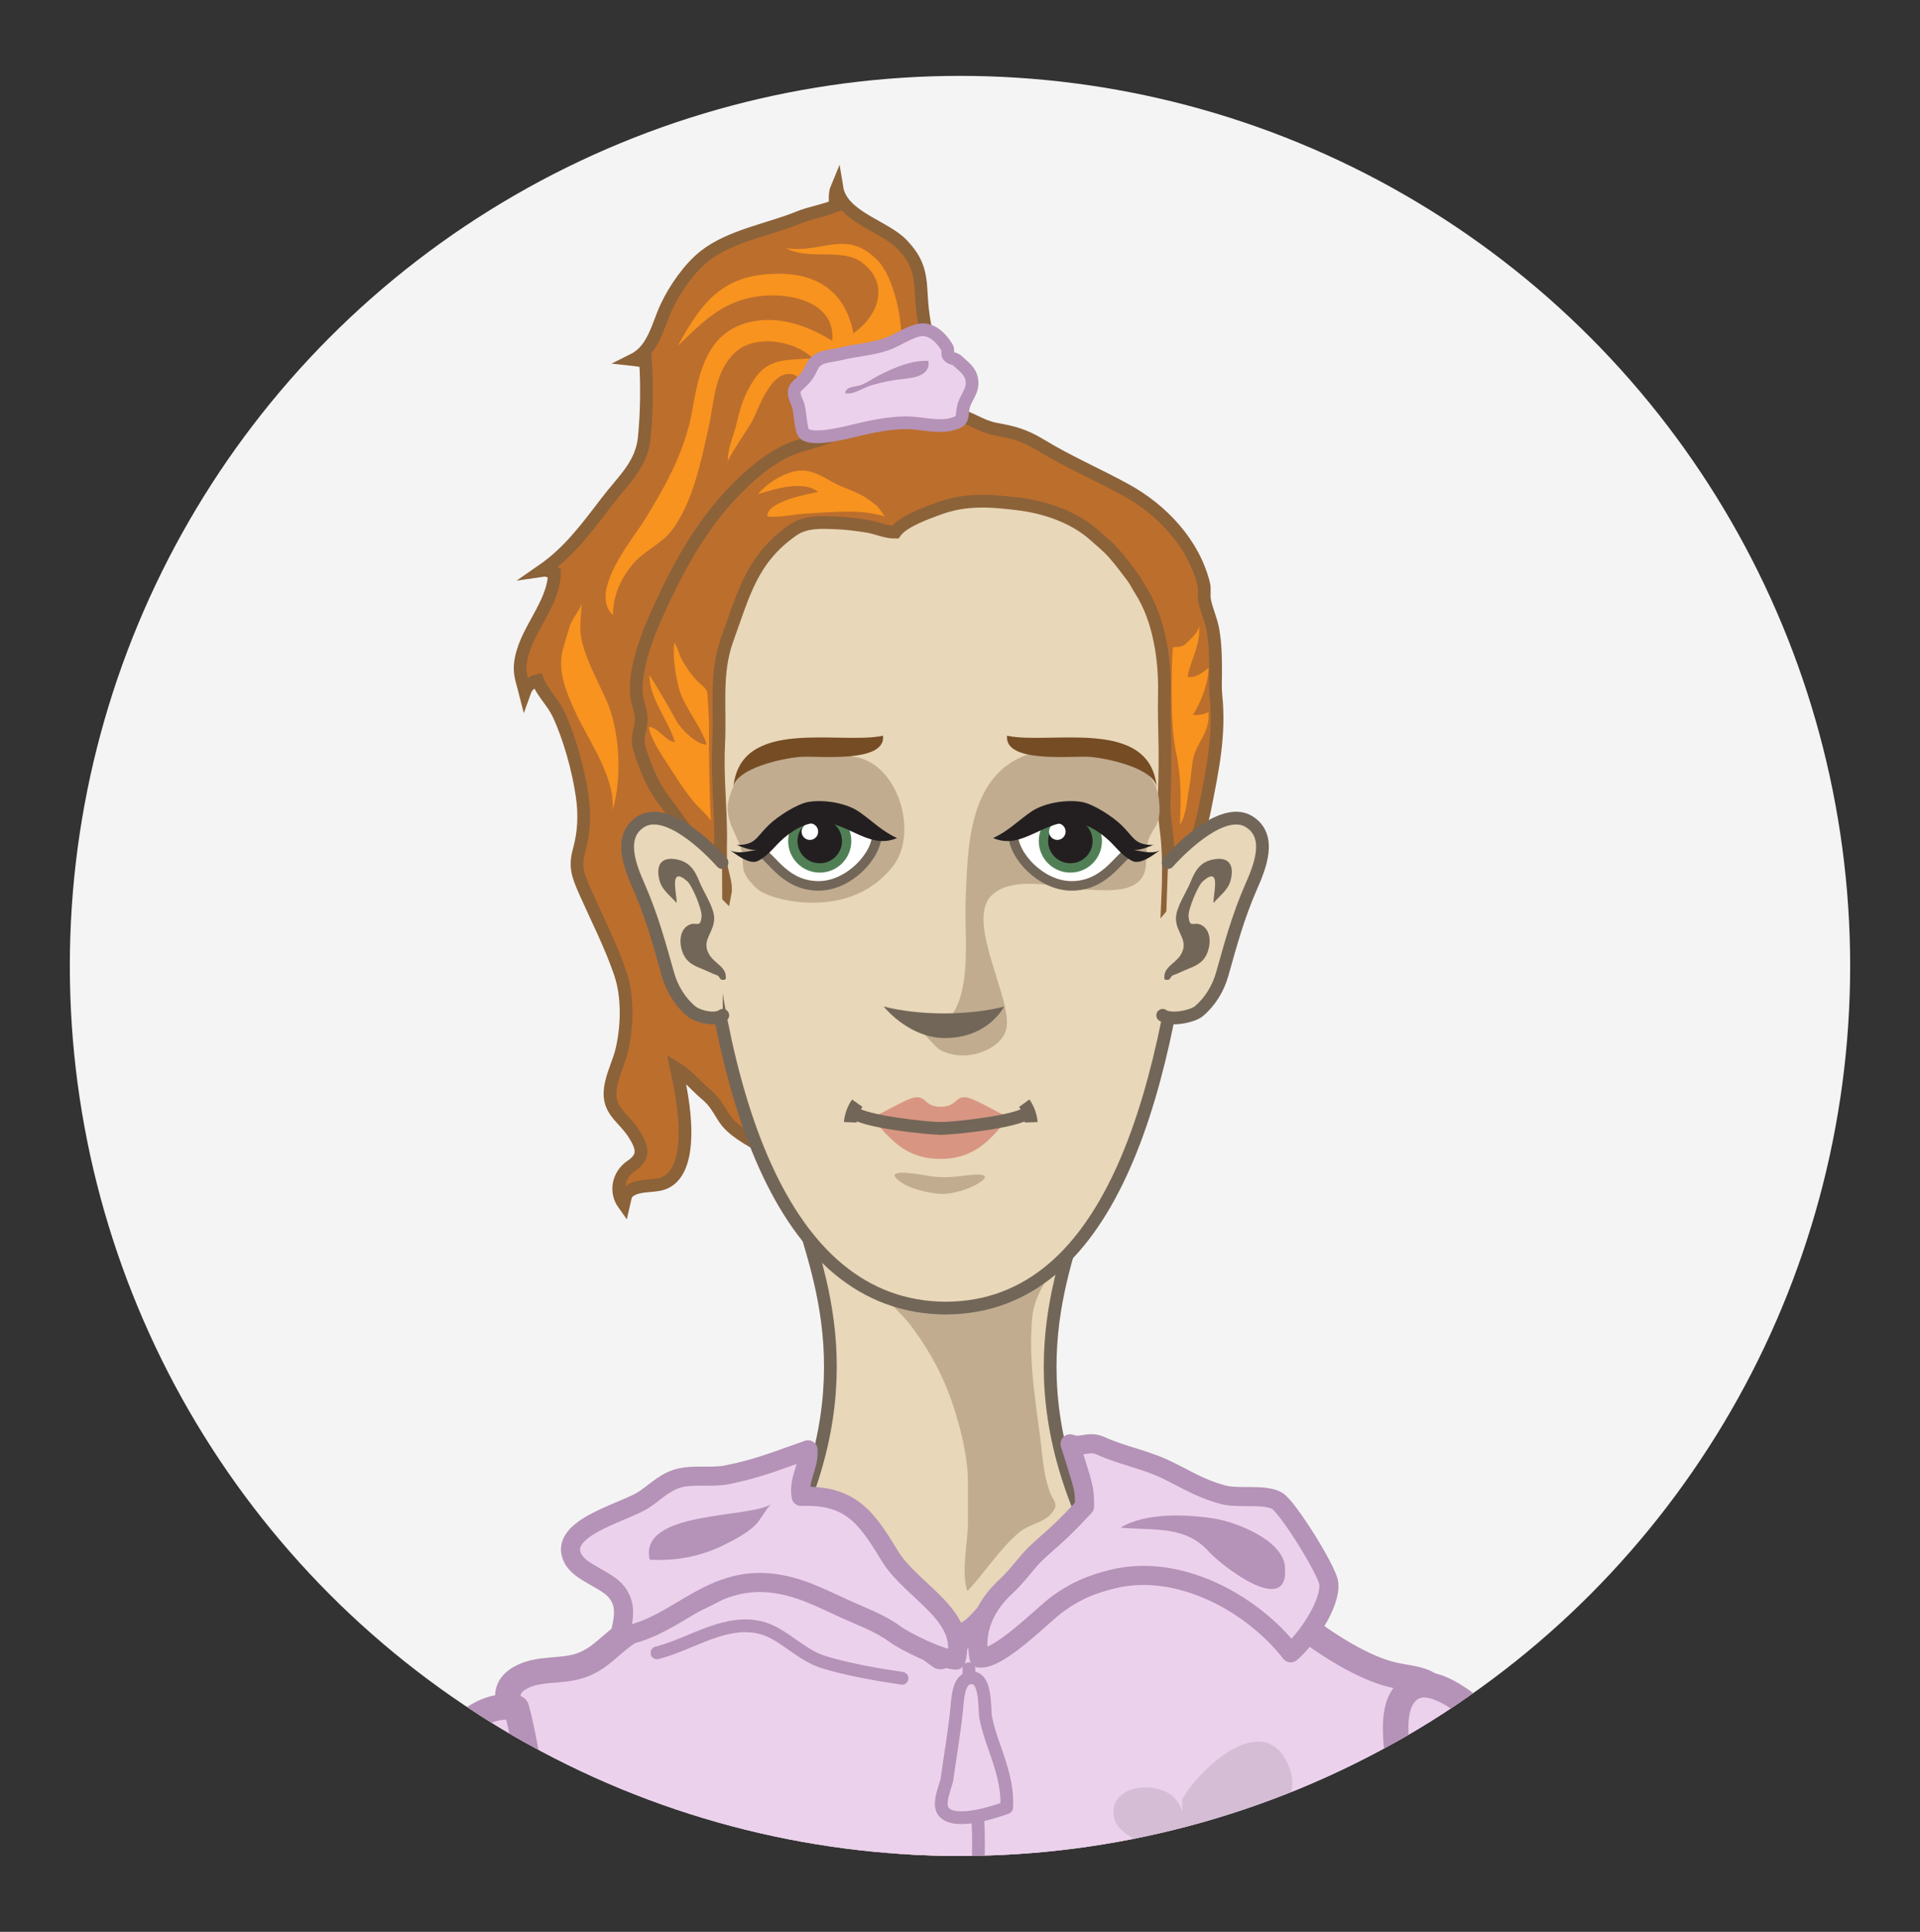 <?xml version="1.0" encoding="utf-8"?>
<!-- Generator: Adobe Illustrator 16.0.0, SVG Export Plug-In . SVG Version: 6.00 Build 0)  -->
<!DOCTYPE svg PUBLIC "-//W3C//DTD SVG 1.1//EN" "http://www.w3.org/Graphics/SVG/1.1/DTD/svg11.dtd">
<svg version="1.1" id="Layer_1" xmlns="http://www.w3.org/2000/svg" xmlns:xlink="http://www.w3.org/1999/xlink" x="0px" y="0px"
	 width="169.785px" height="170.857px" viewBox="0 0 169.785 170.857" enable-background="new 0 0 169.785 170.857"
	 xml:space="preserve">
<rect x="0" y="0" width="169.785" height="170.857" fill="#333333" stroke="none"/>
<g>
	<defs>
		<circle id="XMLID_1_" cx="84.892" cy="85.428" r="78.717"/>
	</defs>
	<use xlink:href="#XMLID_1_"  overflow="visible" fill="#F4F4F4"/>
	<clipPath id="XMLID_16_">
		<use xlink:href="#XMLID_1_"  overflow="visible"/>
	</clipPath>
	<g clip-path="url(#XMLID_16_)">
		
			<path fill="#E8D7B8" stroke="#726658" stroke-width="1.126" stroke-linecap="round" stroke-linejoin="round" stroke-miterlimit="10" d="
			M98.067,138.863c-9.008-16.044-3.941-26.312-2.251-32.785l-12.667,4.223l-12.668-4.223c1.689,6.474,6.756,16.741-2.252,32.785
			c-7.836,13.96,9.676,24.718,14.362,27.281l-0.007,0.585c0,0,0.207-0.099,0.564-0.286c0.356,0.188,0.562,0.286,0.562,0.286
			l-0.006-0.585C88.392,163.581,105.903,152.823,98.067,138.863z"/>
		<path fill="#C1AC90" d="M75.516,110.716c-0.068,1.739,3.802,4.917,4.919,6.379c1.442,1.888,2.62,3.923,3.437,6.045
			c0.862,2.251,1.716,5.429,1.718,7.854c0,1.203,0,2.408,0,3.61c0,1.92-0.612,4.362-0.051,6.123c1.605-1.696,2.844-3.745,4.654-5.25
			c0.714-0.596,2.086-0.865,2.644-1.464c0.938-1.005,0.327-1.119-0.027-2.126c-0.574-1.64-0.603-3.053-0.822-4.718
			c-0.462-3.483-1.042-7.034-0.708-10.625c0.273-2.954,2.639-4.66,3.377-7.328"/>
		<path fill="#BC6E2D" stroke="#8C6239" stroke-width="1.126" stroke-miterlimit="10" d="M81.465,25.929
			c-0.09-1.893-0.38-2.929-1.698-4.312c-1.56-1.637-5.344-2.432-5.763-5.014c-0.211,0.504-0.137,1.064-0.152,1.619
			c-1.068,0.436-2.176,0.581-3.244,1.02c-2.502,1.028-6.023,1.616-8.277,3.382c-1.392,1.092-2.692,2.979-3.424,4.566
			c-0.726,1.574-1.121,3.741-2.854,4.611c0.334,0.035,0.687,0.148,1.036,0.123c0.13,2.227,0.104,4.555-0.114,6.771
			c-0.242,2.439-1.854,3.754-3.357,5.726c-1.711,2.243-3.313,4.417-5.643,6.03c0.374-0.055,0.707,0.105,1.051,0.223
			c-0.045,2.878-2.725,5.213-3.012,8.074c-0.092,0.908,0.189,1.56,0.398,2.388c0.184-0.518,0.608-0.833,1.137-0.944
			c0.429,1.08,1.349,1.921,1.828,2.943c0.984,2.103,1.766,4.932,2.099,7.227c0.251,1.724,0.177,3.253-0.276,4.895
			c-0.375,1.368-0.118,2.131,0.541,3.615c1.055,2.378,2.252,4.7,3.096,7.167c0.698,2.038,0.648,4.565,0.186,6.683
			c-0.27,1.238-0.891,2.32-1.051,3.545c-0.265,2.005,1.174,2.534,2.131,4.072c0.791,1.274,0.854,2.011-0.309,2.801
			c-1.086,0.738-1.459,2.209-0.629,3.368c0.169-0.72,0.113-1.007,0.762-1.326c0.771-0.378,1.754-0.252,2.557-0.468
			c1.506-0.407,1.953-2.22,2.055-3.616c0.162-2.237-0.281-4.508-0.725-6.609c0.915,0.557,1.85,1.657,2.695,2.363
			c0.65,0.546,1.008,1.188,1.438,1.892c0.402,0.658,0.936,1.114,1.588,1.566c1.402,0.97,3.006,1.611,4.396,2.604
			c-0.184-0.131-0.447-2.339-0.555-2.71c-0.234-0.805-0.598-1.567-0.789-2.373c-0.488-2.06-0.428-4.2-1.141-6.219
			c-0.245-0.695-0.691-1.282-0.973-1.96c-0.422-1.008-0.594-2.115-0.973-3.145c-3.543-9.631-5.613-20.718-2.003-30.611
			c1.163-3.186,2.161-6.575,3.567-9.648c0.619-1.354,1.973-1.525,2.834-2.623c0.539-0.687,0.266-1.681,0.152-2.566
			c-0.213-1.665,3.148-0.201,2.514-1.778c-0.279-0.696-1.336-2.512-0.932-3.416c0.631-1.409-1.197-3.468-0.381-2.873
			c0.682,0.498,1.318,0.751,1.393,1.703c0.782,0.247,1.328-0.385,1.988-0.682c0.923-0.416,2.012-0.591,3.031-0.708
			c1.137-0.13,2.307,0.611,3.429,0.3c0.476-0.132,1.187-0.464,1.489-0.865c0.61-0.805,0.217-0.669-0.074-1.422
			C81.833,29.573,81.557,27.809,81.465,25.929z"/>
		
			<path fill="#E8D7B8" stroke="#726658" stroke-width="1.126" stroke-linecap="round" stroke-linejoin="round" stroke-miterlimit="10" d="
			M83.641,40.064c19.562,0,23.293,18.296,21.674,35.678c-1.841,19.76-6.682,39.951-21.744,39.951h0.141
			c-15.062,0-20.469-20.147-21.744-39.951C60.629,54.983,64.079,40.064,83.641,40.064z"/>
		<path fill="#BC6E2D" stroke="#8C6239" stroke-width="1.126" stroke-miterlimit="10" d="M58.663,70.728
			c-0.994-1.316-1.704-3.102-2.152-4.641c-0.256-0.883,0.209-1.666,0.193-2.529c-0.014-0.691-0.322-1.327-0.408-2.003
			c-0.244-1.928,0.746-4.835,1.453-6.459c2.041-4.676,4.37-9.105,8.156-12.617c1.16-1.074,2.426-2.055,3.835-2.693
			c1.572-0.711,4.601-0.987,5.53-2.674c0.165-0.299,0.162-0.793,0.271-1.118c0.518,0.305,0.887,0.219,1.453,0.035
			c0.25-0.081,0.367-0.442,0.664-0.576c0.272-0.122,0.668-0.011,0.957-0.06c0.763-0.129,0.686-0.155,1.475,0.106
			c0.566,0.188,1.061,0.462,1.654,0.594c1.095,0.244,2.43,0.37,3.476,0.751c0.974,0.354,1.761,0.919,2.856,1.113
			c1.594,0.281,2.584,0.569,3.953,1.404c2.421,1.476,4.992,2.58,7.475,3.938c3.277,1.791,6.059,4.776,6.944,8.369
			c0.108,0.44-0.006,0.892,0.063,1.344c0.124,0.821,0.581,1.758,0.747,2.698c0.23,1.304,0.243,2.58,0.237,3.917
			c-0.002,0.611-0.04,1.24,0.024,1.847c0.367,3.535-0.293,6.608-0.975,10.048c-0.445,2.244-1.772,6.349-3.289,8.107
			c0.281-6.192-0.401-6.384-0.307-8.94c0.183-4.869-0.046-6.309,0.02-9.374c0.064-2.979-0.453-6.53-2.082-9.077
			c-0.282-0.44-0.457-0.846-0.787-1.277c-0.525-0.688-1.008-1.355-1.612-2.033c-0.529-0.595-1.099-1.05-1.682-1.573
			c-1.789-1.604-4.304-2.487-6.763-2.787c-2.573-0.313-4.672-0.453-7.052,0.418c-1.066,0.391-3.15,1.123-3.821,2.081
			c-0.823,0.013-1.673-0.399-2.483-0.525c-0.837-0.13-1.709-0.249-2.557-0.288c-1.488-0.069-2.887-0.164-4.068,0.669
			c-3.602,2.538-4.309,5.642-5.756,9.637c-1.086,2.994-0.59,6.009-0.752,9.164c-0.139,2.668,0.142,5.314,0.174,7.973
			c0.012,0.964-0.066,1.953,0.059,2.911c0.104,0.782,0.492,1.61,0.336,2.403c-1.002-0.988-1.381-2.419-2.118-3.587
			C60.974,73.794,59.825,72.265,58.663,70.728z"/>
		
			<path fill="#E8D7B8" stroke="#726658" stroke-width="1.126" stroke-linecap="round" stroke-linejoin="round" stroke-miterlimit="10" d="
			M63.85,76.286c-1.261-1.411-4.952-5.031-7.193-3.601c-2.033,1.297-0.918,4.004-0.166,5.716c1.184,2.696,1.85,5.215,2.576,7.775
			c0.354,1.249,1.064,2.427,2.07,3.265c0.544,0.453,2.081,0.864,2.78,0.356"/>
		
			<path fill="#E8D7B8" stroke="#726658" stroke-width="1.126" stroke-linecap="round" stroke-linejoin="round" stroke-miterlimit="10" d="
			M103.292,76.286c1.26-1.411,4.95-5.031,7.192-3.601c2.032,1.297,0.918,4.004,0.166,5.716c-1.185,2.696-1.851,5.215-2.575,7.775
			c-0.356,1.249-1.065,2.427-2.072,3.265c-0.543,0.453-2.485,0.864-3.186,0.356"/>
		<path fill="#726658" d="M59.792,76.001c-1.244-0.217-1.762,0.412-1.523,1.658c0.197,1.032,0.928,1.461,1.559,2.202
			c0.078-0.623-0.759-3.412,0.945-1.92c0.451,0.394,1.32,2.519,1.268,3.097c-0.107,1.191-0.494,0.354-1.238,0.833
			c-0.594,0.384-0.726,1.2-0.569,1.916c0.247,1.141,0.878,1.534,1.827,1.896c0.381,0.146,0.971,0.45,1.317,0.559
			c0.354,0.112,0.177,0.569,0.788,0.373c0.174-1.02-0.904-1.374-1.373-2.073c-0.91-1.355,0.383-1.99,0.361-3.349
			c-0.018-0.975-0.94-2.296-1.313-3.23C61.432,76.94,60.961,76.205,59.792,76.001z"/>
		<path fill="#726658" d="M107.35,76.001c1.243-0.217,1.762,0.412,1.522,1.658c-0.197,1.032-0.928,1.461-1.558,2.202
			c-0.077-0.623,0.758-3.412-0.946-1.92c-0.451,0.394-1.319,2.519-1.268,3.097c0.108,1.191,0.496,0.354,1.238,0.833
			c0.595,0.384,0.727,1.2,0.569,1.916c-0.246,1.141-0.877,1.534-1.827,1.896c-0.38,0.146-0.97,0.45-1.317,0.559
			c-0.354,0.112-0.177,0.569-0.786,0.373c-0.174-1.02,0.902-1.374,1.372-2.073c0.91-1.355-0.383-1.99-0.36-3.349
			c0.017-0.975,0.938-2.296,1.312-3.23C105.708,76.94,106.18,76.205,107.35,76.001z"/>
		<path fill="#D89682" d="M83.285,99.766c-2.329-0.009-5.917-0.546-5.917-0.546c1.191,1.195,2.498,3.279,5.789,3.279
			c3.292,0,4.599-2.084,5.791-3.279C88.948,99.22,85.611,99.758,83.285,99.766z"/>
		<path fill="#D89682" d="M89.997,99.003c-1.021,0-3.747-1.959-4.682-1.959c-0.917,0-0.703,0.809-2.13,0.845
			c-1.427-0.036-1.213-0.845-2.128-0.845c-0.938,0-3.662,1.959-4.684,1.959c-1.004,0,3.888,0.733,6.726,0.763v0.003
			c0.027,0,0.058-0.002,0.086-0.002c0.027,0,0.059,0.002,0.084,0.002v-0.003C86.111,99.736,91,99.003,89.997,99.003z"/>
		<path fill="#C1AC90" d="M82.317,104.032c-0.699-0.099-3.9-0.757-3.059,0.179c0.844,0.938,3.107,1.356,4.004,1.384
			c0.788,0.025,2.471-0.352,3.502-1.103c0.937-0.681-0.326-0.646-1.031-0.563C84.584,104.063,83.54,104.208,82.317,104.032z"/>
		<path fill="#726658" stroke="#726658" stroke-width="1.126" stroke-miterlimit="10" d="M83.341,99.805
			c-1.478,0-6.968-0.633-7.813-1.406"/>
		<path fill="#726658" stroke="#726658" stroke-width="1.126" stroke-miterlimit="10" d="M83.06,99.805
			c1.479,0,6.97-0.633,7.813-1.406"/>
		<path fill="#726658" stroke="#726658" stroke-width="1.126" stroke-miterlimit="10" d="M75.81,97.571
			c-0.581,0.81-0.616,1.689-0.616,1.689"/>
		<path fill="#726658" stroke="#726658" stroke-width="1.126" stroke-miterlimit="10" d="M90.574,97.571
			c0.581,0.81,0.616,1.689,0.616,1.689"/>
		<path fill="#C1AC90" d="M66.159,77.748c0.213,0.285,0.656,0.789,1.039,1.043c1.406,0.937,8.041,2.565,11.754-2.164
			c2.288-2.91,0.518-8.981-3.254-9.671c-2.48-0.453-5.709-0.892-8.15-0.037c-1.562,0.548-2.621,2.118-3.068,3.671
			c-0.459,1.591,0.37,2.718,0.936,4.127C65.969,76.102,65.325,76.636,66.159,77.748z"/>
		<path fill="#754C24" d="M70.829,66.937c-1.561,0.1-5.832,1.018-5.977,2.75c0.532-6.336,9.43-3.794,13.234-4.617
			C78.346,67.519,72.42,66.837,70.829,66.937z"/>
		<g>
			
				<path fill="#FFFFFF" stroke="#726658" stroke-width="0.844" stroke-linecap="round" stroke-linejoin="round" stroke-miterlimit="10" d="
				M72.397,78.35c2.633,0,5.162-2.631,5.162-4.645c-2.541-1.3-3.226-2.813-6.078-2.068c-1.996,0.523-2.811,2.074-4.25,3.676
				C68.313,75.932,69.458,78.35,72.397,78.35z"/>
			<circle fill="#231F20" stroke="#507F55" stroke-width="0.824" stroke-miterlimit="10" cx="72.489" cy="74.383" r="2.381"/>
			<path fill="#FFFFFF" d="M72.35,73.551c0,0.404-0.326,0.734-0.731,0.734c-0.409,0-0.735-0.33-0.735-0.734
				c0-0.406,0.326-0.733,0.735-0.733C72.024,72.818,72.35,73.145,72.35,73.551z"/>
		</g>
		<g>
			<path fill="#C1AC90" d="M102.471,70.604c-0.304-2.3-2.298-3.512-4.954-4.273c-2.27-0.649-3.551-0.351-5.816,0.172
				c-6.297,1.453-6.113,8.808-6.315,13.268c-0.157,3.436,1.071,10.908-3.785,11.491c-0.079,0.012,1.254,1.437,1.468,1.559
				c0.656,0.376,1.422,0.545,2.196,0.524c1.535-0.04,3.362-0.898,3.715-2.318c0.627-2.527-3.59-9.442-1.348-11.778
				c1.929-2.01,6.494-0.624,8.932-0.543c1.174,0.038,2.83,0.145,3.845-0.523c1.451-0.954,0.657-2.571,1.166-3.961
				C101.981,73.112,102.78,72.959,102.471,70.604z"/>
		</g>
		<path fill="#726658" d="M88.807,89.026c-3.22,0.806-7.468,0.806-10.662-0.006c0.309,0.39,2.452,2.788,5.396,2.788
			C87.28,91.808,88.65,89.252,88.807,89.026z"/>
		
			<path fill="none" stroke="#FFFFFF" stroke-width="0.563" stroke-linecap="round" stroke-linejoin="round" stroke-miterlimit="10" d="
			M79,99.883"/>
		<path fill="#231F20" d="M67.668,75.719c0.254-0.201,0.471-0.4,0.938-0.908c0.885-0.966,2.076-1.824,3.327-2.038
			c2.763-0.473,4.753,2.5,7.392,1.344c-1.303-0.579-2.148-1.476-3.349-2.314c-1.095-0.766-3.036-1.108-4.458-0.883
			c-1.031,0.162-2.768,1.302-3.525,2.034c-1.156,1.117-1.159,1.778-2.842,1.78c0.502,0.187,1.225,0.508,1.812,0.427
			c-0.721,0.099-1.676,0.415-2.385,0.042c0.605,0.421,1.364,1.034,2.1,1.025C66.872,76.226,67.137,76.137,67.668,75.719z"/>
		<path fill="#754C24" d="M96.312,66.937c1.561,0.1,5.832,1.018,5.978,2.75c-0.532-6.336-9.43-3.794-13.234-4.617
			C88.796,67.519,94.719,66.837,96.312,66.937z"/>
		<g>
			
				<path fill="#FFFFFF" stroke="#726658" stroke-width="0.844" stroke-linecap="round" stroke-linejoin="round" stroke-miterlimit="10" d="
				M94.745,78.35c-2.634,0-5.163-2.631-5.163-4.645c2.541-1.3,3.226-2.813,6.079-2.068c1.995,0.523,2.811,2.074,4.25,3.676
				C98.828,75.932,97.684,78.35,94.745,78.35z"/>
			<circle fill="#231F20" stroke="#507F55" stroke-width="0.824" stroke-miterlimit="10" cx="94.652" cy="74.383" r="2.38"/>
			<circle fill="#FFFFFF" cx="93.498" cy="73.551" r="0.734"/>
		</g>
		<path fill="#231F20" d="M99.473,75.719c-0.254-0.201-0.472-0.4-0.938-0.908c-0.884-0.966-2.075-1.824-3.327-2.038
			c-2.762-0.473-4.752,2.5-7.39,1.344c1.301-0.579,2.147-1.476,3.347-2.314c1.095-0.766,3.036-1.108,4.459-0.883
			c1.032,0.162,2.768,1.302,3.525,2.034c1.155,1.117,1.158,1.778,2.841,1.78c-0.501,0.187-1.225,0.508-1.812,0.427
			c0.722,0.099,1.676,0.415,2.385,0.042c-0.605,0.421-1.363,1.034-2.098,1.025C100.27,76.226,100.003,76.137,99.473,75.719z"/>
		
			<path fill="#ECD1ED" stroke="#B592B7" stroke-width="2.252" stroke-linecap="round" stroke-linejoin="round" stroke-miterlimit="10" d="
			M51.127,147.372c1.846-0.555,2.631-1.743,4.184-2.837c2.82-1.99,5.879-2.662,8.758-4.475c3.107-1.959,10.559-3.034,13.52-0.085
			c1.091,1.087,1.641,2.805,2.682,4.032c0.889,1.047,1.734,1.684,2.887,2.506c0.302-1.058,2.217-1.721,3.107-2.528
			c0.975-0.882,1.631-1.959,2.796-2.664c2.472-1.492,5.879-1.747,8.731-2.247c5.65-0.987,11.535,0.132,16.259,3.862
			c2.377,1.878,5.416,3.986,8.211,4.934c2.712,0.919,4.607,0.052,5.423,3.381c0.325,1.326,0.304,2.717-0.117,3.877
			c-0.961,2.646-2.304,5.575-2.929,8.755c-0.552,2.81-0.518,5.939-0.394,8.867c0.123,2.889,0.227,5.585,0.062,8.521
			c-0.326,5.845-2.248,11.43-2.314,17.29c-0.093,8.319-0.638,16.343,0.894,24.558c0.99,5.326,3.602,17.113,0.614,21.966
			c-1.674,2.723-5.197,1.647-7.62,3.015c-1.475,0.834-2.687,2.419-4.224,3.037c-4.693,1.881-10.181,2.303-14.985,1.121
			c-2.807-0.692-5.715-1.552-8.496-1.646c-5.643-0.19-11.39,1.711-17.12,1.428c-5.281-0.263-10.883-0.708-16.115-1.413
			c-0.986-0.133-2.807-1.49-3.6-2.266c-1.21-1.186-1.406-3.275-1.406-4.789c0-7.143-2.098-14.144-1.977-21.203
			c0.074-4.278,0.058-9.157,1.176-13.322c1.078-4.016-0.201-8.034,0.66-12.101c0.482-2.291-0.158-3.323-0.383-5.705
			c-0.467-4.952,1.174-9.528,0.207-14.391c-0.579-2.904-0.553-5.801-1.654-8.448c-0.648-1.559-1.336-2.918-1.766-4.722
			c-0.784-3.298,0.352-6.676-0.208-9.977c-0.353-2.081-2.44-4.205,0.345-5.479C47.795,147.558,49.598,147.831,51.127,147.372z"/>
		
			<path fill="#ECD1ED" stroke="#B592B7" stroke-width="1.689" stroke-linecap="round" stroke-linejoin="round" stroke-miterlimit="10" d="
			M54.591,140.888c-0.908-1.242-3.266-1.73-3.944-3.081c-1.281-2.552,4.002-3.896,5.979-4.987c1.115-0.615,1.961-1.66,3.292-2.053
			c1.349-0.401,3.009-0.055,4.38-0.333c2.951-0.601,4.373-1.254,7.156-2.207c0.084,1.569-0.854,2.476-0.613,4.12
			c4.507-0.191,5.873,2.05,7.875,5.307c1.922,3.129,6.905,5.179,5.821,9.172c-1.305-0.088-4.414-1.574-5.471-2.354
			c-1.243-0.917-2.946-1.533-4.348-2.174c-2.282-1.044-4.252-2.097-6.771-2.308c-2.871-0.24-5.033,0.886-7.334,2.262
			c-1.758,1.05-3.734,2.266-5.807,2.443C55.049,143.462,55.514,142.156,54.591,140.888z"/>
		
			<path fill="#ECD1ED" stroke="#B592B7" stroke-width="1.689" stroke-linecap="round" stroke-linejoin="round" stroke-miterlimit="10" d="
			M93.493,141.883c-1.319,0.966-5.179,4.973-6.906,4.757c-0.347-1.711-0.06-4.117,2.444-6.399c0.979-0.894,1.909-2.292,2.851-3.12
			c1.874-1.653,2.359-2.103,4.028-3.887c0-1.688-0.077-1.643-1.285-5.538c1.078,0.39,1.602-0.328,2.724,0.183
			c1.771,0.807,3.782,1.185,5.504,1.972c1.874,0.857,3.125,1.772,5.35,2.357c1.345,0.352,3.585-0.114,4.719,0.521
			c0.942,0.527,4.419,6.138,4.574,7.262c0.254,1.838-2.062,5.114-3.355,6.186c-3.482-4.451-9.966-7.956-15.771-6.514
			C96.494,140.129,95.089,140.713,93.493,141.883z"/>
		<path fill="#B592B7" d="M57.452,137.942c-0.991-4.383,8.854-3.624,10.758-4.924c-0.34,0.231-1.009,1.493-1.457,1.907
			c-0.774,0.712-1.861,1.295-2.803,1.752C61.903,137.674,59.723,138.077,57.452,137.942z"/>
		<path fill="#B592B7" d="M106.88,137.212c-2.078-2.311-4.855-1.835-7.789-2.104c2.203-1.339,5.832-1.19,8.267-0.806
			c1.918,0.305,6.043,1.875,6.267,4.234C114.066,143.16,108.038,138.501,106.88,137.212z"/>
		
			<path fill="#ECD1ED" stroke="#B592B7" stroke-width="2.252" stroke-linecap="round" stroke-linejoin="round" stroke-miterlimit="10" d="
			M38.102,231.079c-5.268,1.497-13.609-1.164-14.384-7.512c-0.835-6.848-1.492-7.048-0.463-13.894
			c2.214-14.724,9.813-28.646,11.196-43.5c0.43-4.598,5.305-16.406,11.211-15.101c0.818,2.966,1.109,6.184,1.95,8.881
			c0.802,2.568,1.128,5.285,1.821,7.871c0.608,2.263,1.67,4.256,1.97,6.619c0.651,5.142-2.306,9.091-1.625,13.879
			c0.769,5.406,1.429,11.203-0.181,16.559c-1.586,5.282-4.066,3.814-4.744,9.038c-0.271,2.089-0.256,3.364-0.988,5.229
			c-0.661,1.688-1.338,3.423-1.531,5.184C41.969,227.631,41.915,229.997,38.102,231.079z"/>
		
			<path fill="none" stroke="#B592B7" stroke-width="1.126" stroke-linecap="round" stroke-linejoin="round" stroke-miterlimit="10" d="
			M85.681,147.589c0.019,4.453,0.582,8.919,0.797,13.366c0.283,5.918-0.7,11.538-0.835,17.399c-0.153,6.676-1.081,13.15-1.085,19.89
			c-0.005,6.298,0.426,12.588,0.765,18.878c0.19,3.483,0.836,6.863,1.18,10.28c0.481,4.817,0.296,9.47,0.306,14.296
			c0.003,1.753,0,3.503,0,5.254"/>
		
			<path fill="#ECD1ED" stroke="#B592B7" stroke-width="2.252" stroke-linecap="round" stroke-linejoin="round" stroke-miterlimit="10" d="
			M122.833,183.043c-0.187-4.173-0.621-8.431-0.271-12.603c0.378-4.521,1.119-8.906,1.119-13.468c0-1.965-0.776-5.065,0.323-6.837
			c1.714-2.765,5.332,0.216,7.114,1.725c1.428,1.209,2.496,2.563,3.47,4.199c1.057,1.775,1.17,3.577,1.824,5.527
			c1.438,4.286,1.423,10.463,3.578,14.166c1.329,2.283,3.377,3.223,4.012,5.797c1.001,4.046,0.812,8.414,1.628,12.471
			c1.272,6.336,5.482,11.979,6.672,18.417c1.201,6.498-5.272,8.311-10.589,9.5c-3.063,0.685-5.068,0.105-8.016-0.534
			c-6.058-1.315-5.836-8.983-7.849-13.81c-2.311-5.54,0.403-4.691-1.057-10.169c-0.521-1.962-0.605-4.207-0.844-6.215
			C123.626,188.505,122.958,185.829,122.833,183.043z"/>
		
			<path fill="#ECD1ED" stroke="#B592B7" stroke-width="1.126" stroke-linecap="round" stroke-linejoin="round" stroke-miterlimit="10" d="
			M126.778,173.767c2.075-2.399,5.181-6.193,8.726-5.63"/>
		
			<path fill="#ECD1ED" stroke="#B592B7" stroke-width="1.126" stroke-linecap="round" stroke-linejoin="round" stroke-miterlimit="10" d="
			M79.77,148.433c-2.179-0.321-4.896-0.789-7.017-1.457c-1.861-0.587-3.47-2.392-5.175-2.932c-3.264-1.036-6.431,1.381-9.482,2.138"
			/>
		<path opacity="0.1" d="M127.75,167.612c2.426-3.374-3.948-11.539-0.935-15.168c2.927,1.078,5.324,4.158,5.871,7.252
			C133.733,165.61,130.344,164.003,127.75,167.612z"/>
		<path opacity="0.1" d="M46.135,174.767c0.662-4.038,1.01-8.443,0.035-12.464c-0.391-1.612-0.699-4.795-2.54-5.46
			c-4.451-1.605-2.331,2.782-2.411,4.489C40.988,166.199,39.956,173.246,46.135,174.767z"/>
		<path opacity="0.1" d="M104.541,160.256c-0.721-3.237-6.962-2.757-5.977,0.68c0.688,2.401,8.7,4.029,10.355,7.583
			c0.859-3.411,6.275-8.5,5.231-11.794c-1.901-5.995-7.958-0.512-9.61,2.406"/>
		<path fill="#F7931E" d="M77.655,23.082c1.574,1.642,2.615,6.78,1.746,9.013c-0.946,2.431-6.111,2.963-8.132,1.831
			c-0.667-0.373-0.835-0.983-1.731-0.834c-1.504,0.25-2.42,2.909-2.969,4.061c-0.262,0.555-2.224,3.344-2.203,3.691
			c-0.064-1.105,0.501-2.261,0.764-3.367c0.243-1.028,0.473-1.933,0.981-2.934c1.503-2.952,2.88-2.63,5.759-2.866
			c-1.641-1.576-5.125-2.155-6.881-0.484c-1.854,1.762-1.82,4.384-2.336,6.672c-0.648,2.888-1.398,6.661-3.285,9.095
			c-0.904,1.167-2.453,1.783-3.428,2.957c-1.034,1.243-1.76,2.821-1.727,4.489c-2.231-2.041,1.783-6.788,2.801-8.44
			c1.848-3.004,3.542-6.04,4.18-9.559c0.54-2.979,1.102-6.563,4.462-7.736c2.687-0.937,5.573-0.013,7.94,1.481
			c0.338-3.586-4.081-4.401-6.918-3.889c-3.012,0.544-4.67,2.356-6.733,4.321c2.194-4.051,4.108-6.375,8.938-6.375
			c3.562,0,5.922,1.75,6.582,5.266c2.299-1.6,3.193-4.436,0.762-6.255c-1.768-1.325-4.701-0.158-6.711-1.272
			C72.825,22.429,74.877,20.182,77.655,23.082z"/>
		
			<path fill="#ECD1ED" stroke="#B592B7" stroke-width="1.126" stroke-linecap="round" stroke-linejoin="round" stroke-miterlimit="10" d="
			M75.649,38.062c-0.871,0.208-3.847,0.997-4.549,0.271c-0.34-0.352-0.312-2.089-0.584-2.666c-0.742-1.588,0.08-1.312,0.916-2.534
			c0.412-0.607,0.322-0.965,1.014-1.379c0.408-0.246,1.359-0.324,1.835-0.446c1.333-0.344,2.727-0.39,4.073-0.853
			c0.938-0.321,2-1.078,2.924-1.259c0.979-0.192,1.842,0.506,2.476,1.545c0.125,0.204-0.014,0.589,0.124,0.741
			c0.235,0.263,0.554,0.203,0.784,0.42c0.594,0.562,1.288,0.977,1.299,1.972c0.012,0.836-0.648,1.412-0.786,2.198
			c-0.148,0.835,0.063,1.14-0.896,1.417c-1.356,0.393-2.845-0.119-4.22-0.1C78.561,37.411,77.104,37.714,75.649,38.062z"/>
		<path fill="#F7931E" d="M62.695,63.99c0,2.827,0.013,5.776,0.171,8.579c-0.488-0.66-1.162-1.193-1.682-1.854
			c-0.568-0.724-1.098-1.479-1.584-2.261c-0.775-1.246-1.939-2.743-2.242-4.166c0.848,0.03,1.463,1.23,2.326,1.359
			c-0.566-1.956-2.283-3.875-2.256-5.954c0.893,1.397,1.643,2.724,2.434,4.145c0.391,0.7,1.799,2.058,2.635,2.014
			c-0.543-1.736-2.071-3.367-2.496-5.109c-0.293-1.206-0.516-2.632-0.38-3.918c0.339,0.479,0.42,1.105,0.728,1.617
			c0.416,0.691,0.93,1.48,1.547,2.006c0.688,0.586,0.662,0.629,0.705,1.566C62.631,62.683,62.695,63.308,62.695,63.99z"/>
		<path fill="#F7931E" d="M104.048,66.814c-0.335-1.571-0.415-3.181-0.438-4.783c-0.022-1.579-0.002-3.204,0.102-4.782
			c0.756-0.055,0.877-0.034,1.363-0.516c0.312-0.309,1.021-0.969,0.947-1.464c0.229,1.575-0.761,3.185-1.001,4.581
			c0.688,0.158,1.395-0.406,1.85-0.787c0.005,1.315-0.697,3.13-1.383,4.16c0.41,0.065,1.023-0.044,1.383-0.257
			c0.058,1.049-0.205,1.673-0.67,2.502c-0.226,0.401-0.52,0.995-0.634,1.426c-0.215,0.805-0.207,1.703-0.37,2.54
			c-0.197,1.005-0.281,2.71-0.854,3.511C104.433,70.932,104.466,68.779,104.048,66.814z"/>
		<path fill="#F7931E" d="M73.625,42.639c-0.767-0.43-1.335-0.791-2.186-0.979c-1.428-0.316-3.472,0.898-4.418,2.049
			c1.43-0.432,3.961-1.279,5.342-0.199c-0.777,0.143-4.629,0.845-4.506,2.172c1.127,0.119,2.402-0.213,3.551-0.27
			c2.24-0.111,4.664-0.41,6.805,0.258c0.061,0.019-0.541-0.82-0.641-0.903c-0.285-0.237-0.639-0.508-0.949-0.715
			C75.711,43.447,74.583,43.176,73.625,42.639z"/>
		<path fill="#B592B7" d="M80.04,33.495c0.893-0.096,2.244-0.321,2.062-1.579c-1.511-0.073-3.048,0.611-4.366,1.275
			c-0.555,0.279-1.049,0.661-1.633,0.866c-0.451,0.16-1.331,0.111-1.364,0.724c0.679,0.16,1.583-0.474,2.224-0.674
			C77.954,33.797,79.008,33.606,80.04,33.495z"/>
		<path fill="#F7931E" d="M50.893,63.005c1.119,2.446,3.598,5.834,3.256,8.704c0.895-2.863,0.684-7.181-0.596-9.941
			c-0.65-1.405-1.373-2.791-1.867-4.263c-0.559-1.671-0.34-2.534-0.232-4.195c-0.027,0.423-0.936,1.534-1.089,2.11
			c-0.19,0.708-0.448,1.434-0.618,2.142C49.292,59.461,50.122,61.314,50.893,63.005z"/>
		
			<path fill="#ECD1ED" stroke="#B592B7" stroke-width="1.126" stroke-linecap="round" stroke-linejoin="round" stroke-miterlimit="10" d="
			M87.177,151.966c-0.173-0.843,0.129-4.043-1.58-3.522c-0.892,0.27-0.922,2.009-0.998,2.735c-0.215,2.073-0.57,4.139-0.862,6.202
			c-0.069,0.494-0.848,2.13-0.315,2.822c0.963,1.256,4.481,0.067,5.593-0.327c0.126-1.829-0.468-3.587-1.048-5.248
			C87.663,153.759,87.37,152.913,87.177,151.966z"/>
		<path opacity="0.1" d="M107.347,170.521c0.425-1.048,0.41-2.151-0.627-3.233c-2.022-2.104-4.81,0.346-5.388,2.438
			c-0.749-0.516-1.425-1.158-2.346-0.487c-0.848,0.619-0.823,2.114-0.313,3.007c0.527,0.922,1.2,1.386,1.27,2.558
			c0.062,1.036-0.154,1.786-0.715,2.61c0.094-0.137,1.652-0.65,1.911-0.807c1.441-0.857,3.097-1.802,4.15-3.097
			C106.006,172.63,106.909,171.605,107.347,170.521z"/>
	</g>
</g>
</svg>
